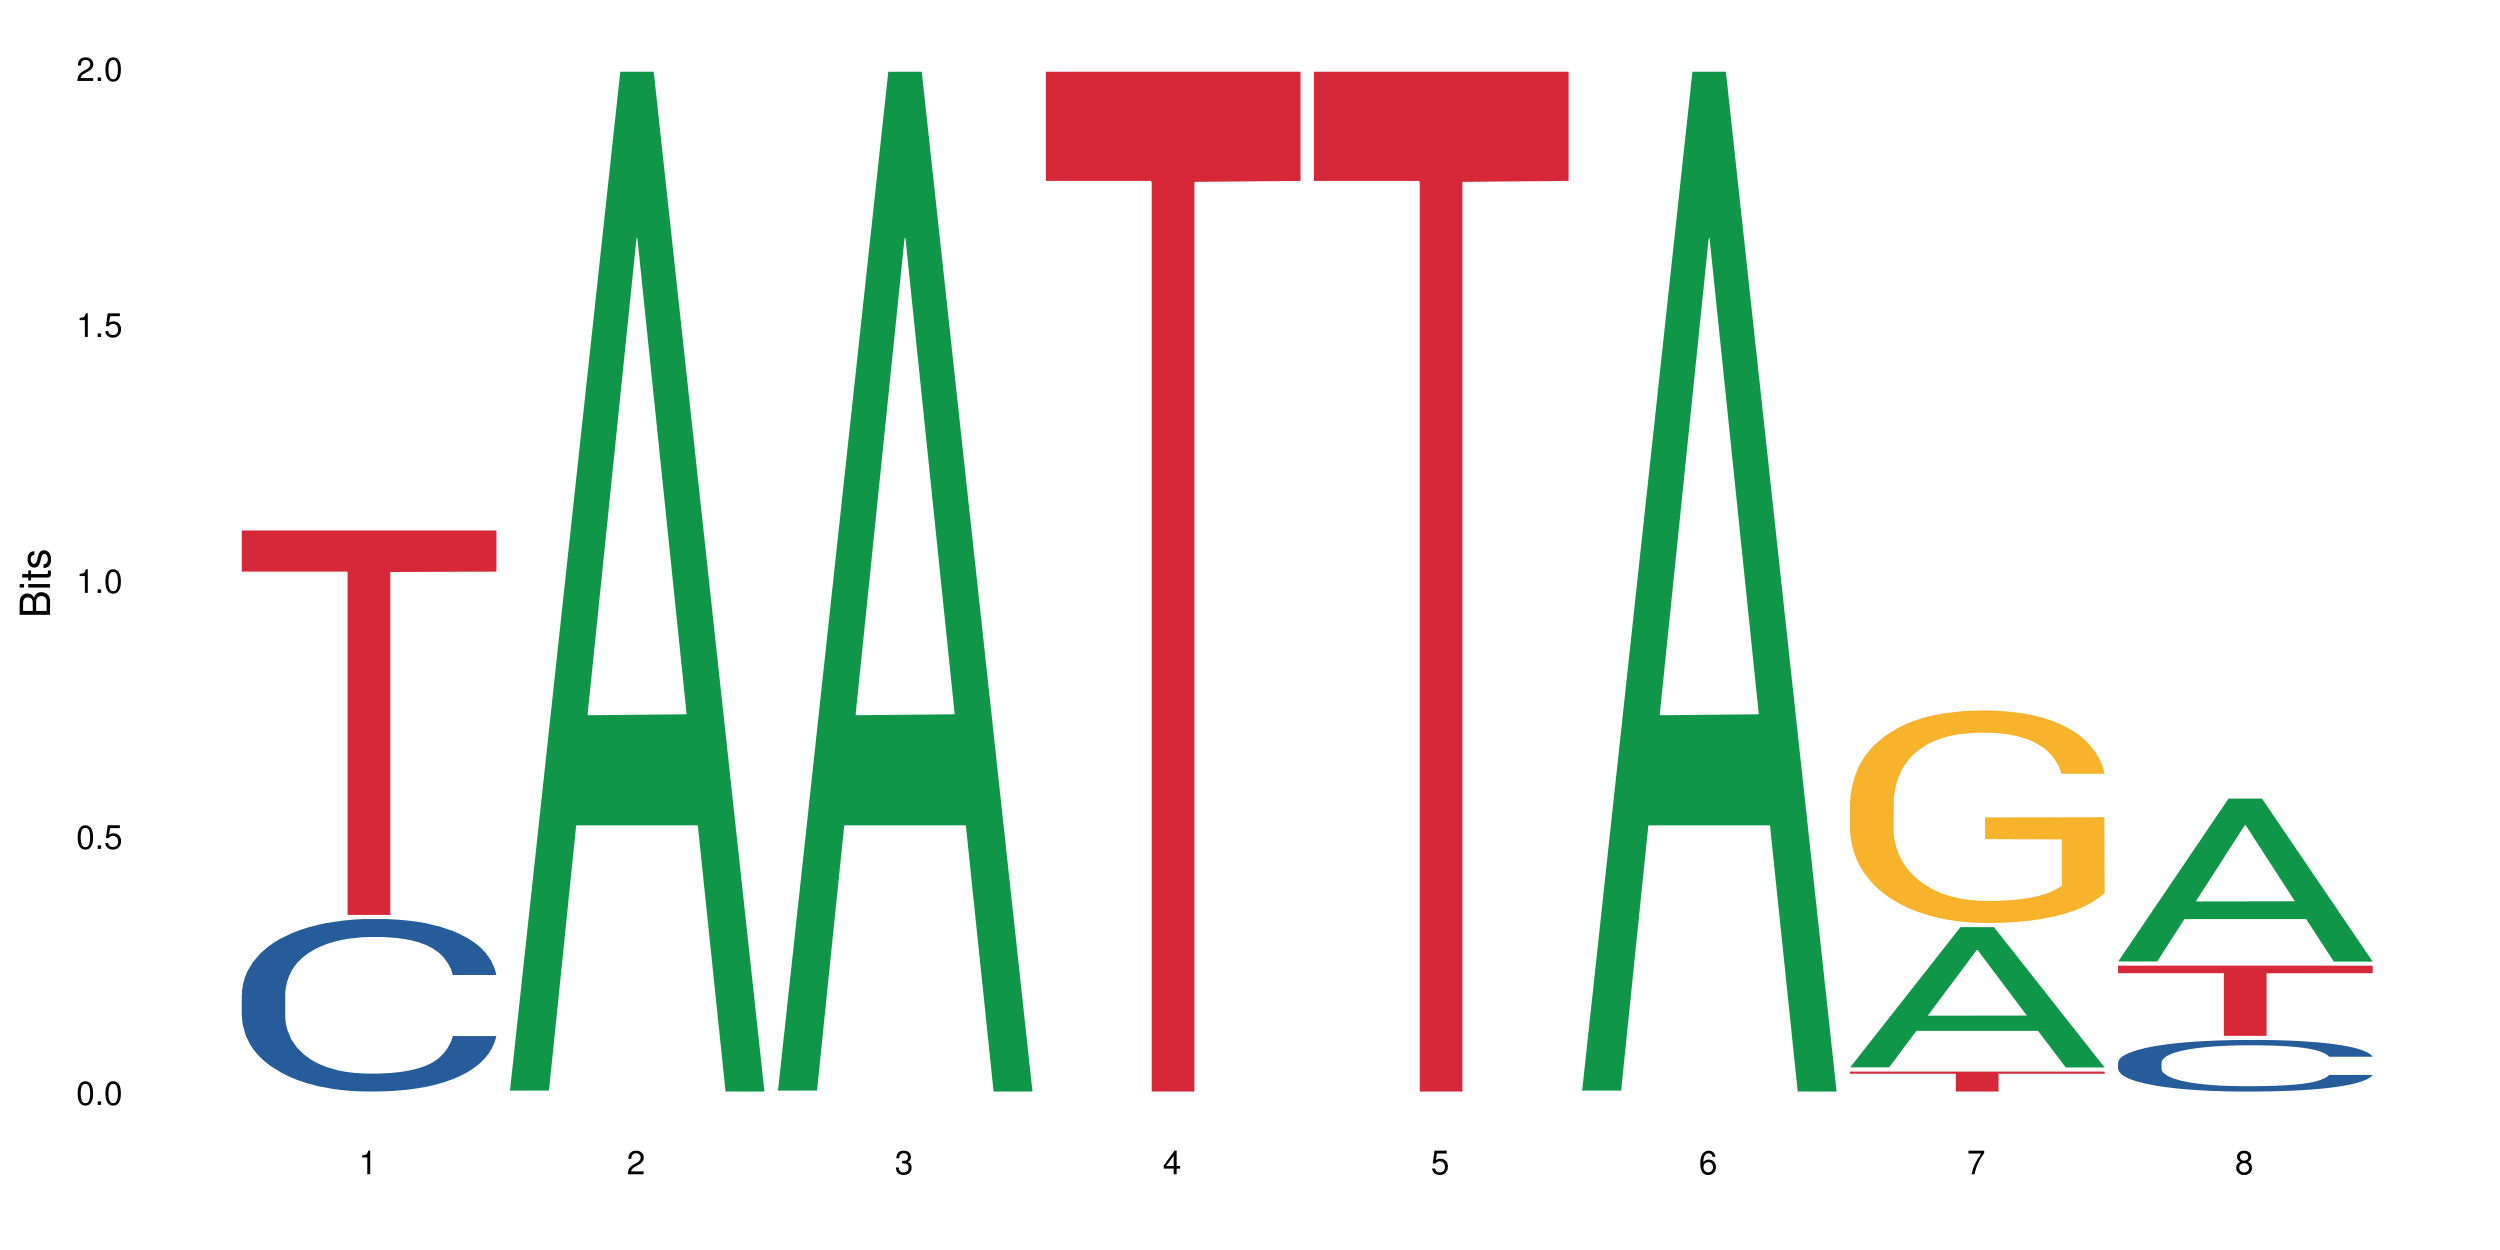 <?xml version="1.0" encoding="UTF-8"?>
<svg xmlns="http://www.w3.org/2000/svg" xmlns:xlink="http://www.w3.org/1999/xlink" width="720pt" height="360pt" viewBox="0 0 720 360" version="1.1">
<defs>
<g>
<symbol overflow="visible" id="glyph0-0">
<path style="stroke:none;" d=""/>
</symbol>
<symbol overflow="visible" id="glyph0-1">
<path style="stroke:none;" d="M 2.641 -6.797 C 2 -6.797 1.422 -6.531 1.078 -6.047 C 0.641 -5.453 0.406 -4.547 0.406 -3.297 C 0.406 -1 1.188 0.219 2.641 0.219 C 4.078 0.219 4.859 -1 4.859 -3.234 C 4.859 -4.562 4.656 -5.438 4.203 -6.047 C 3.844 -6.531 3.281 -6.797 2.641 -6.797 Z M 2.641 -6.047 C 3.547 -6.047 4 -5.125 4 -3.312 C 4 -1.375 3.562 -0.484 2.625 -0.484 C 1.734 -0.484 1.281 -1.422 1.281 -3.281 C 1.281 -5.141 1.734 -6.047 2.641 -6.047 Z M 2.641 -6.047 "/>
</symbol>
<symbol overflow="visible" id="glyph0-2">
<path style="stroke:none;" d="M 1.828 -1 L 0.828 -1 L 0.828 0 L 1.828 0 Z M 1.828 -1 "/>
</symbol>
<symbol overflow="visible" id="glyph0-3">
<path style="stroke:none;" d="M 4.562 -6.797 L 1.062 -6.797 L 0.547 -3.094 L 1.328 -3.094 C 1.719 -3.562 2.047 -3.734 2.578 -3.734 C 3.484 -3.734 4.062 -3.109 4.062 -2.094 C 4.062 -1.125 3.484 -0.531 2.578 -0.531 C 1.828 -0.531 1.375 -0.906 1.188 -1.672 L 0.328 -1.672 C 0.453 -1.109 0.547 -0.844 0.75 -0.594 C 1.125 -0.078 1.828 0.219 2.594 0.219 C 3.969 0.219 4.922 -0.781 4.922 -2.219 C 4.922 -3.562 4.031 -4.484 2.719 -4.484 C 2.25 -4.484 1.859 -4.359 1.469 -4.062 L 1.734 -5.969 L 4.562 -5.969 Z M 4.562 -6.797 "/>
</symbol>
<symbol overflow="visible" id="glyph0-4">
<path style="stroke:none;" d="M 2.484 -4.844 L 2.484 0 L 3.328 0 L 3.328 -6.797 L 2.766 -6.797 C 2.469 -5.75 2.281 -5.609 0.984 -5.453 L 0.984 -4.844 Z M 2.484 -4.844 "/>
</symbol>
<symbol overflow="visible" id="glyph0-5">
<path style="stroke:none;" d="M 4.859 -0.828 L 1.281 -0.828 C 1.359 -1.391 1.672 -1.75 2.5 -2.234 L 3.469 -2.75 C 4.406 -3.266 4.906 -3.969 4.906 -4.812 C 4.906 -5.375 4.672 -5.906 4.266 -6.266 C 3.859 -6.625 3.375 -6.797 2.719 -6.797 C 1.859 -6.797 1.219 -6.5 0.844 -5.922 C 0.609 -5.562 0.5 -5.125 0.484 -4.438 L 1.328 -4.438 C 1.359 -4.906 1.406 -5.188 1.531 -5.406 C 1.75 -5.812 2.188 -6.062 2.703 -6.062 C 3.469 -6.062 4.031 -5.516 4.031 -4.781 C 4.031 -4.25 3.719 -3.797 3.125 -3.438 L 2.234 -2.938 C 0.812 -2.141 0.406 -1.5 0.328 0 L 4.859 0 Z M 4.859 -0.828 "/>
</symbol>
<symbol overflow="visible" id="glyph0-6">
<path style="stroke:none;" d="M 2.125 -3.125 L 2.578 -3.125 C 3.516 -3.125 3.984 -2.703 3.984 -1.891 C 3.984 -1.031 3.469 -0.531 2.578 -0.531 C 1.656 -0.531 1.203 -0.984 1.156 -1.969 L 0.312 -1.969 C 0.344 -1.422 0.438 -1.078 0.609 -0.766 C 0.953 -0.109 1.625 0.219 2.547 0.219 C 3.953 0.219 4.859 -0.609 4.859 -1.906 C 4.859 -2.766 4.516 -3.25 3.703 -3.516 C 4.344 -3.766 4.656 -4.25 4.656 -4.938 C 4.656 -6.109 3.875 -6.797 2.578 -6.797 C 1.203 -6.797 0.484 -6.047 0.453 -4.609 L 1.297 -4.609 C 1.312 -5.016 1.344 -5.25 1.453 -5.453 C 1.641 -5.828 2.062 -6.062 2.594 -6.062 C 3.344 -6.062 3.797 -5.625 3.797 -4.906 C 3.797 -4.422 3.609 -4.141 3.25 -3.984 C 3.016 -3.891 2.719 -3.844 2.125 -3.844 Z M 2.125 -3.125 "/>
</symbol>
<symbol overflow="visible" id="glyph0-7">
<path style="stroke:none;" d="M 3.141 -1.625 L 3.141 0 L 3.984 0 L 3.984 -1.625 L 4.984 -1.625 L 4.984 -2.391 L 3.984 -2.391 L 3.984 -6.797 L 3.359 -6.797 L 0.266 -2.516 L 0.266 -1.625 Z M 3.141 -2.391 L 1 -2.391 L 3.141 -5.359 Z M 3.141 -2.391 "/>
</symbol>
<symbol overflow="visible" id="glyph0-8">
<path style="stroke:none;" d="M 4.781 -5.031 C 4.609 -6.141 3.891 -6.797 2.844 -6.797 C 2.094 -6.797 1.422 -6.438 1.031 -5.828 C 0.609 -5.172 0.406 -4.344 0.406 -3.094 C 0.406 -1.953 0.578 -1.234 0.984 -0.625 C 1.359 -0.078 1.953 0.219 2.703 0.219 C 3.984 0.219 4.922 -0.734 4.922 -2.078 C 4.922 -3.344 4.062 -4.234 2.844 -4.234 C 2.172 -4.234 1.641 -3.969 1.281 -3.469 C 1.281 -5.125 1.828 -6.047 2.797 -6.047 C 3.391 -6.047 3.797 -5.672 3.938 -5.031 Z M 2.734 -3.484 C 3.547 -3.484 4.062 -2.922 4.062 -2 C 4.062 -1.156 3.484 -0.531 2.703 -0.531 C 1.922 -0.531 1.328 -1.188 1.328 -2.047 C 1.328 -2.891 1.906 -3.484 2.734 -3.484 Z M 2.734 -3.484 "/>
</symbol>
<symbol overflow="visible" id="glyph0-9">
<path style="stroke:none;" d="M 4.984 -6.797 L 0.438 -6.797 L 0.438 -5.969 L 4.109 -5.969 C 2.5 -3.656 1.828 -2.234 1.328 0 L 2.219 0 C 2.594 -2.172 3.453 -4.047 4.984 -6.094 Z M 4.984 -6.797 "/>
</symbol>
<symbol overflow="visible" id="glyph0-10">
<path style="stroke:none;" d="M 3.75 -3.578 C 4.453 -4 4.688 -4.344 4.688 -4.984 C 4.688 -6.047 3.844 -6.797 2.641 -6.797 C 1.438 -6.797 0.594 -6.047 0.594 -4.984 C 0.594 -4.359 0.828 -4.016 1.516 -3.578 C 0.734 -3.203 0.359 -2.641 0.359 -1.891 C 0.359 -0.641 1.297 0.219 2.641 0.219 C 3.984 0.219 4.922 -0.641 4.922 -1.875 C 4.922 -2.641 4.531 -3.203 3.75 -3.578 Z M 2.641 -6.047 C 3.359 -6.047 3.812 -5.625 3.812 -4.969 C 3.812 -4.344 3.344 -3.922 2.641 -3.922 C 1.922 -3.922 1.453 -4.344 1.453 -4.984 C 1.453 -5.625 1.922 -6.047 2.641 -6.047 Z M 2.641 -3.203 C 3.484 -3.203 4.062 -2.672 4.062 -1.875 C 4.062 -1.062 3.484 -0.531 2.625 -0.531 C 1.797 -0.531 1.219 -1.078 1.219 -1.875 C 1.219 -2.672 1.797 -3.203 2.641 -3.203 Z M 2.641 -3.203 "/>
</symbol>
<symbol overflow="visible" id="glyph1-0">
<path style="stroke:none;" d=""/>
</symbol>
<symbol overflow="visible" id="glyph1-1">
<path style="stroke:none;" d="M 0 -0.953 L 0 -4.891 C 0 -5.719 -0.234 -6.344 -0.734 -6.797 C -1.188 -7.234 -1.812 -7.469 -2.5 -7.469 C -3.547 -7.469 -4.188 -7 -4.625 -5.875 C -4.984 -6.672 -5.641 -7.094 -6.531 -7.094 C -7.156 -7.094 -7.734 -6.859 -8.141 -6.391 C -8.562 -5.938 -8.75 -5.344 -8.75 -4.5 L -8.75 -0.953 Z M -4.984 -2.062 L -7.766 -2.062 L -7.766 -4.219 C -7.766 -4.844 -7.688 -5.203 -7.453 -5.5 C -7.219 -5.812 -6.859 -5.969 -6.375 -5.969 C -5.906 -5.969 -5.531 -5.812 -5.297 -5.5 C -5.062 -5.203 -4.984 -4.844 -4.984 -4.219 Z M -0.984 -2.062 L -4 -2.062 L -4 -4.781 C -4 -5.328 -3.859 -5.688 -3.578 -5.953 C -3.297 -6.219 -2.922 -6.359 -2.484 -6.359 C -2.062 -6.359 -1.688 -6.219 -1.406 -5.953 C -1.109 -5.688 -0.984 -5.328 -0.984 -4.781 Z M -0.984 -2.062 "/>
</symbol>
<symbol overflow="visible" id="glyph1-2">
<path style="stroke:none;" d="M -6.281 -1.797 L -6.281 -0.797 L 0 -0.797 L 0 -1.797 Z M -8.75 -1.797 L -8.75 -0.797 L -7.484 -0.797 L -7.484 -1.797 Z M -8.75 -1.797 "/>
</symbol>
<symbol overflow="visible" id="glyph1-3">
<path style="stroke:none;" d="M -6.281 -3.047 L -6.281 -2.016 L -8.016 -2.016 L -8.016 -1.016 L -6.281 -1.016 L -6.281 -0.172 L -5.469 -0.172 L -5.469 -1.016 L -0.719 -1.016 C -0.078 -1.016 0.281 -1.453 0.281 -2.234 C 0.281 -2.469 0.25 -2.719 0.188 -3.047 L -0.641 -3.047 C -0.609 -2.922 -0.594 -2.766 -0.594 -2.562 C -0.594 -2.141 -0.719 -2.016 -1.156 -2.016 L -5.469 -2.016 L -5.469 -3.047 Z M -6.281 -3.047 "/>
</symbol>
<symbol overflow="visible" id="glyph1-4">
<path style="stroke:none;" d="M -4.531 -5.25 C -5.766 -5.25 -6.469 -4.422 -6.469 -2.969 C -6.469 -1.516 -5.719 -0.562 -4.547 -0.562 C -3.562 -0.562 -3.094 -1.062 -2.734 -2.562 L -2.516 -3.484 C -2.344 -4.188 -2.094 -4.469 -1.625 -4.469 C -1.047 -4.469 -0.641 -3.875 -0.641 -3 C -0.641 -2.453 -0.797 -2 -1.062 -1.75 C -1.25 -1.594 -1.422 -1.531 -1.875 -1.469 L -1.875 -0.406 C -0.422 -0.453 0.281 -1.266 0.281 -2.922 C 0.281 -4.5 -0.5 -5.516 -1.719 -5.516 C -2.656 -5.516 -3.172 -4.984 -3.469 -3.734 L -3.703 -2.766 C -3.891 -1.953 -4.156 -1.609 -4.594 -1.609 C -5.172 -1.609 -5.547 -2.125 -5.547 -2.938 C -5.547 -3.75 -5.203 -4.172 -4.531 -4.203 Z M -4.531 -5.25 "/>
</symbol>
</g>
</defs>
<g id="surface11644">
<rect x="0" y="0" width="720" height="360" style="fill:rgb(100%,100%,100%);fill-opacity:1;stroke:none;"/>
<path style=" stroke:none;fill-rule:nonzero;fill:rgb(14.51%,36.078%,60%);fill-opacity:1;" d="M 69.629 286.301 L 69.719 286.258 L 69.719 285.168 L 69.988 283.441 L 70.613 281.262 L 71.238 279.762 L 72.848 277.082 L 75.086 274.492 L 77.41 272.496 L 79.109 271.316 L 80.629 270.406 L 84.117 268.727 L 86.355 267.863 L 88.77 267.09 L 91.719 266.32 L 93.867 265.863 L 98.695 265.137 L 102.273 264.82 L 105.047 264.684 L 111.039 264.684 L 114.613 264.867 L 117.207 265.094 L 120.07 265.457 L 122.484 265.863 L 126.688 266.863 L 130.445 268.137 L 132.145 268.863 L 134.828 270.27 L 136.883 271.633 L 138.316 272.812 L 139.926 274.492 L 141.355 276.539 L 142.43 278.855 L 142.965 280.809 L 130.445 280.809 L 129.82 278.992 L 129.102 277.582 L 127.762 275.719 L 126.422 274.402 L 124.543 273.086 L 122.844 272.223 L 120.516 271.359 L 118.461 270.816 L 116.312 270.406 L 114.258 270.133 L 110.32 269.863 L 105.762 269.863 L 104.062 269.953 L 100.574 270.316 L 98.695 270.633 L 96.012 271.27 L 94.133 271.859 L 91.898 272.77 L 90.379 273.539 L 88.5 274.723 L 87.16 275.766 L 85.637 277.266 L 84.742 278.398 L 83.938 279.672 L 83.223 281.172 L 82.688 282.762 L 82.328 284.441 L 82.148 286.074 L 82.148 293.117 L 82.328 294.75 L 82.777 296.656 L 83.938 299.43 L 85.637 301.836 L 87.605 303.742 L 89.484 305.105 L 90.559 305.742 L 91.988 306.469 L 94.223 307.375 L 97.445 308.285 L 99.32 308.648 L 102.184 309.012 L 105.137 309.191 L 109.07 309.191 L 112.559 309.012 L 114.883 308.785 L 117.297 308.422 L 120.605 307.648 L 122.664 306.922 L 124.453 306.059 L 125.793 305.195 L 126.688 304.469 L 128.031 303.062 L 129.102 301.516 L 129.906 299.93 L 130.445 298.383 L 142.965 298.383 L 142.43 300.199 L 141.625 301.973 L 140.82 303.289 L 139.566 304.879 L 138.137 306.285 L 136.078 307.875 L 134.379 308.922 L 132.145 310.055 L 130.086 310.918 L 127.852 311.691 L 124.543 312.598 L 122.395 313.055 L 120.07 313.461 L 117.297 313.824 L 113.809 314.145 L 110.055 314.324 L 106.566 314.371 L 102.809 314.281 L 100.035 314.098 L 96.371 313.688 L 91.809 312.871 L 88.5 312.008 L 85.906 311.145 L 83.672 310.238 L 81.168 309.012 L 77.945 307.012 L 75.98 305.469 L 74.637 304.195 L 73.117 302.426 L 72.043 300.836 L 70.793 298.293 L 69.898 295.066 L 69.629 292.57 Z M 69.629 286.301 "/>
<path style=" stroke:none;fill-rule:nonzero;fill:rgb(83.922%,15.686%,22.353%);fill-opacity:1;" d="M 69.629 152.777 L 142.965 152.777 L 142.965 164.629 L 112.402 164.734 L 112.402 263.504 L 100.105 263.504 L 100.105 164.84 L 99.926 164.629 L 69.629 164.629 Z M 69.629 152.777 "/>
<path style=" stroke:none;fill-rule:nonzero;fill:rgb(6.275%,58.824%,28.235%);fill-opacity:1;" d="M 146.824 314.094 L 146.902 313.82 L 178.637 20.664 L 188.273 20.664 L 220.16 314.371 L 208.957 314.371 L 200.965 237.703 L 165.941 237.703 L 158.109 314.094 L 146.824 314.094 L 169.312 205.988 L 197.754 205.711 L 183.57 68.648 L 183.414 68.375 L 183.258 69.199 L 169.234 205.711 L 169.312 205.988 Z M 146.824 314.094 "/>
<path style=" stroke:none;fill-rule:nonzero;fill:rgb(6.275%,58.824%,28.235%);fill-opacity:1;" d="M 224.02 314.094 L 224.098 313.82 L 255.832 20.664 L 265.469 20.664 L 297.355 314.371 L 286.152 314.371 L 278.16 237.703 L 243.141 237.703 L 235.305 314.094 L 224.02 314.094 L 246.508 205.988 L 274.949 205.711 L 260.77 68.648 L 260.609 68.375 L 260.453 69.199 L 246.43 205.711 L 246.508 205.988 Z M 224.02 314.094 "/>
<path style=" stroke:none;fill-rule:nonzero;fill:rgb(83.922%,15.686%,22.353%);fill-opacity:1;" d="M 301.219 20.664 L 374.555 20.664 L 374.555 52.102 L 343.988 52.379 L 343.988 314.371 L 331.691 314.371 L 331.691 52.652 L 331.516 52.102 L 301.219 52.102 Z M 301.219 20.664 "/>
<path style=" stroke:none;fill-rule:nonzero;fill:rgb(83.922%,15.686%,22.353%);fill-opacity:1;" d="M 378.414 20.664 L 451.75 20.664 L 451.75 52.102 L 421.184 52.379 L 421.184 314.371 L 408.887 314.371 L 408.887 52.652 L 408.711 52.102 L 378.414 52.102 Z M 378.414 20.664 "/>
<path style=" stroke:none;fill-rule:nonzero;fill:rgb(6.275%,58.824%,28.235%);fill-opacity:1;" d="M 455.609 314.094 L 455.688 313.82 L 487.418 20.664 L 497.055 20.664 L 528.945 314.371 L 517.742 314.371 L 509.75 237.703 L 474.727 237.703 L 466.891 314.094 L 455.609 314.094 L 478.094 205.988 L 506.535 205.711 L 492.355 68.648 L 492.199 68.375 L 492.043 69.199 L 478.016 205.711 L 478.094 205.988 Z M 455.609 314.094 "/>
<path style=" stroke:none;fill-rule:nonzero;fill:rgb(6.275%,58.824%,28.235%);fill-opacity:1;" d="M 532.805 307.398 L 532.883 307.359 L 564.617 267.012 L 574.254 267.012 L 606.141 307.438 L 594.938 307.438 L 586.945 296.883 L 551.922 296.883 L 544.086 307.398 L 532.805 307.398 L 555.293 292.52 L 583.734 292.48 L 569.551 273.617 L 569.395 273.578 L 569.238 273.691 L 555.215 292.48 L 555.293 292.52 Z M 532.805 307.398 "/>
<path style=" stroke:none;fill-rule:nonzero;fill:rgb(96.863%,70.196%,16.863%);fill-opacity:1;" d="M 532.805 230.832 L 532.895 230.773 L 532.895 229.656 L 533.254 227.141 L 534.145 223.676 L 535.309 220.82 L 536.562 218.586 L 537.367 217.41 L 538.707 215.734 L 539.871 214.504 L 542.82 211.988 L 546.578 209.641 L 548.637 208.633 L 550.961 207.684 L 554.27 206.621 L 555.789 206.23 L 560.441 205.336 L 565.715 204.773 L 571.531 204.605 L 574.215 204.664 L 577.879 204.887 L 582.887 205.5 L 585.75 206.062 L 587.984 206.621 L 590.312 207.348 L 593.172 208.465 L 595.855 209.809 L 598.004 211.148 L 600.148 212.828 L 601.938 214.617 L 603.457 216.574 L 604.801 218.922 L 605.605 220.879 L 606.141 222.836 L 593.711 222.836 L 592.996 220.879 L 592.188 219.367 L 590.848 217.523 L 589.508 216.18 L 588.164 215.117 L 585.66 213.664 L 583.516 212.77 L 580.832 211.988 L 578.238 211.484 L 575.285 211.148 L 573.496 211.039 L 568.758 211.039 L 564.465 211.43 L 561.961 211.875 L 560.172 212.324 L 557.668 213.16 L 556.148 213.832 L 555.254 214.281 L 552.57 216.012 L 550.781 217.578 L 549.797 218.641 L 548.547 220.32 L 547.652 221.828 L 546.668 224.066 L 546.129 225.742 L 545.414 229.543 L 545.324 239.609 L 545.594 241.734 L 546.129 244.027 L 546.848 246.039 L 547.918 248.164 L 548.992 249.785 L 550.871 251.965 L 552.48 253.422 L 553.734 254.371 L 556.148 255.879 L 557.133 256.383 L 559.457 257.391 L 561.871 258.172 L 564.824 258.844 L 567.059 259.18 L 570.637 259.457 L 575.195 259.457 L 580.562 259.125 L 583.961 258.676 L 586.285 258.23 L 587.809 257.836 L 589.684 257.223 L 591.027 256.664 L 592.277 256.047 L 593.801 255.098 L 593.801 241.734 L 571.707 241.68 L 571.707 235.414 L 606.051 235.359 L 606.141 257.223 L 604.262 258.73 L 601.938 260.188 L 599.703 261.305 L 597.375 262.254 L 594.066 263.316 L 591.383 263.988 L 587.27 264.77 L 583.516 265.273 L 579.578 265.609 L 576.09 265.777 L 571.977 265.832 L 568.309 265.723 L 564.375 265.387 L 561.246 264.938 L 558.383 264.379 L 555.52 263.652 L 551.945 262.477 L 549.617 261.527 L 547.203 260.352 L 544.789 258.957 L 542.645 257.445 L 541.211 256.273 L 539.781 254.93 L 538.262 253.254 L 536.828 251.352 L 535.758 249.617 L 534.773 247.66 L 534.059 245.816 L 533.34 243.301 L 532.984 241.285 L 532.805 239.555 Z M 532.805 230.832 "/>
<path style=" stroke:none;fill-rule:nonzero;fill:rgb(83.922%,15.686%,22.353%);fill-opacity:1;" d="M 532.805 308.617 L 606.141 308.617 L 606.141 309.23 L 575.578 309.238 L 575.578 314.371 L 563.281 314.371 L 563.281 309.242 L 563.102 309.23 L 532.805 309.23 Z M 532.805 308.617 "/>
<path style=" stroke:none;fill-rule:nonzero;fill:rgb(6.275%,58.824%,28.235%);fill-opacity:1;" d="M 610 276.895 L 610.078 276.852 L 641.812 229.992 L 651.449 229.992 L 683.336 276.941 L 672.133 276.941 L 664.141 264.684 L 629.117 264.684 L 621.285 276.895 L 610 276.895 L 632.488 259.617 L 660.93 259.57 L 646.746 237.664 L 646.59 237.621 L 646.434 237.754 L 632.41 259.57 L 632.488 259.617 Z M 610 276.895 "/>
<path style=" stroke:none;fill-rule:nonzero;fill:rgb(14.51%,36.078%,60%);fill-opacity:1;" d="M 610 305.977 L 610.09 305.961 L 610.09 305.637 L 610.359 305.117 L 610.984 304.469 L 611.609 304.02 L 613.219 303.219 L 615.457 302.441 L 617.781 301.844 L 619.48 301.492 L 621 301.219 L 624.488 300.719 L 626.727 300.461 L 629.141 300.227 L 632.09 299.996 L 634.238 299.863 L 639.066 299.645 L 642.645 299.551 L 645.418 299.508 L 651.41 299.508 L 654.988 299.562 L 657.578 299.629 L 660.441 299.738 L 662.855 299.863 L 667.059 300.16 L 670.816 300.539 L 672.516 300.758 L 675.199 301.18 L 677.254 301.586 L 678.688 301.941 L 680.297 302.441 L 681.727 303.055 L 682.801 303.746 L 683.336 304.332 L 670.816 304.332 L 670.191 303.789 L 669.477 303.367 L 668.133 302.809 L 666.793 302.414 L 664.914 302.023 L 663.215 301.762 L 660.891 301.504 L 658.832 301.344 L 656.688 301.219 L 654.629 301.137 L 650.695 301.059 L 646.133 301.059 L 644.434 301.086 L 640.945 301.191 L 639.066 301.289 L 636.383 301.477 L 634.508 301.656 L 632.27 301.926 L 630.75 302.156 L 628.871 302.512 L 627.531 302.824 L 626.008 303.273 L 625.117 303.609 L 624.309 303.992 L 623.594 304.441 L 623.059 304.914 L 622.699 305.418 L 622.523 305.906 L 622.523 308.012 L 622.699 308.5 L 623.148 309.074 L 624.309 309.902 L 626.008 310.621 L 627.977 311.191 L 629.855 311.598 L 630.93 311.789 L 632.359 312.008 L 634.594 312.277 L 637.816 312.551 L 639.691 312.66 L 642.555 312.77 L 645.508 312.82 L 649.441 312.82 L 652.93 312.77 L 655.254 312.699 L 657.668 312.59 L 660.977 312.359 L 663.035 312.145 L 664.824 311.883 L 666.164 311.625 L 667.059 311.41 L 668.402 310.988 L 669.477 310.527 L 670.281 310.051 L 670.816 309.59 L 683.336 309.59 L 682.801 310.133 L 681.996 310.66 L 681.191 311.055 L 679.938 311.531 L 678.508 311.953 L 676.449 312.43 L 674.75 312.742 L 672.516 313.078 L 670.457 313.34 L 668.223 313.57 L 664.914 313.84 L 662.766 313.977 L 660.441 314.098 L 657.668 314.207 L 654.18 314.301 L 650.426 314.355 L 646.938 314.371 L 643.18 314.344 L 640.41 314.289 L 636.742 314.168 L 632.18 313.922 L 628.871 313.664 L 626.277 313.406 L 624.043 313.133 L 621.539 312.77 L 618.316 312.168 L 616.352 311.707 L 615.008 311.328 L 613.488 310.797 L 612.414 310.32 L 611.164 309.562 L 610.27 308.598 L 610 307.852 Z M 610 305.977 "/>
<path style=" stroke:none;fill-rule:nonzero;fill:rgb(83.922%,15.686%,22.353%);fill-opacity:1;" d="M 610 278.121 L 683.336 278.121 L 683.336 280.281 L 652.773 280.301 L 652.773 298.328 L 640.477 298.328 L 640.477 280.32 L 640.297 280.281 L 610 280.281 Z M 610 278.121 "/>
<g style="fill:rgb(0%,0%,0%);fill-opacity:1;">
  <use xlink:href="#glyph0-1" x="21.957" y="318.198"/>
  <use xlink:href="#glyph0-2" x="27.291" y="318.198"/>
  <use xlink:href="#glyph0-1" x="29.958" y="318.198"/>
</g>
<g style="fill:rgb(0%,0%,0%);fill-opacity:1;">
  <use xlink:href="#glyph0-1" x="21.957" y="244.476"/>
  <use xlink:href="#glyph0-2" x="27.291" y="244.476"/>
  <use xlink:href="#glyph0-3" x="29.958" y="244.476"/>
</g>
<g style="fill:rgb(0%,0%,0%);fill-opacity:1;">
  <use xlink:href="#glyph0-4" x="21.957" y="170.753"/>
  <use xlink:href="#glyph0-2" x="27.291" y="170.753"/>
  <use xlink:href="#glyph0-1" x="29.958" y="170.753"/>
</g>
<g style="fill:rgb(0%,0%,0%);fill-opacity:1;">
  <use xlink:href="#glyph0-4" x="21.957" y="97.034"/>
  <use xlink:href="#glyph0-2" x="27.291" y="97.034"/>
  <use xlink:href="#glyph0-3" x="29.958" y="97.034"/>
</g>
<g style="fill:rgb(0%,0%,0%);fill-opacity:1;">
  <use xlink:href="#glyph0-5" x="21.957" y="23.312"/>
  <use xlink:href="#glyph0-2" x="27.291" y="23.312"/>
  <use xlink:href="#glyph0-1" x="29.958" y="23.312"/>
</g>
<g style="fill:rgb(0%,0%,0%);fill-opacity:1;">
  <use xlink:href="#glyph0-4" x="103.297" y="338.19"/>
</g>
<g style="fill:rgb(0%,0%,0%);fill-opacity:1;">
  <use xlink:href="#glyph0-5" x="180.492" y="338.19"/>
</g>
<g style="fill:rgb(0%,0%,0%);fill-opacity:1;">
  <use xlink:href="#glyph0-6" x="257.688" y="338.19"/>
</g>
<g style="fill:rgb(0%,0%,0%);fill-opacity:1;">
  <use xlink:href="#glyph0-7" x="334.887" y="338.19"/>
</g>
<g style="fill:rgb(0%,0%,0%);fill-opacity:1;">
  <use xlink:href="#glyph0-3" x="412.082" y="338.19"/>
</g>
<g style="fill:rgb(0%,0%,0%);fill-opacity:1;">
  <use xlink:href="#glyph0-8" x="489.277" y="338.19"/>
</g>
<g style="fill:rgb(0%,0%,0%);fill-opacity:1;">
  <use xlink:href="#glyph0-9" x="566.473" y="338.19"/>
</g>
<g style="fill:rgb(0%,0%,0%);fill-opacity:1;">
  <use xlink:href="#glyph0-10" x="643.668" y="338.19"/>
</g>
<g style="fill:rgb(0%,0%,0%);fill-opacity:1;">
  <use xlink:href="#glyph1-1" x="14.412" y="178.016"/>
  <use xlink:href="#glyph1-2" x="14.412" y="170.012"/>
  <use xlink:href="#glyph1-3" x="14.412" y="167.348"/>
  <use xlink:href="#glyph1-4" x="14.412" y="164.012"/>
</g>
</g>
</svg>

